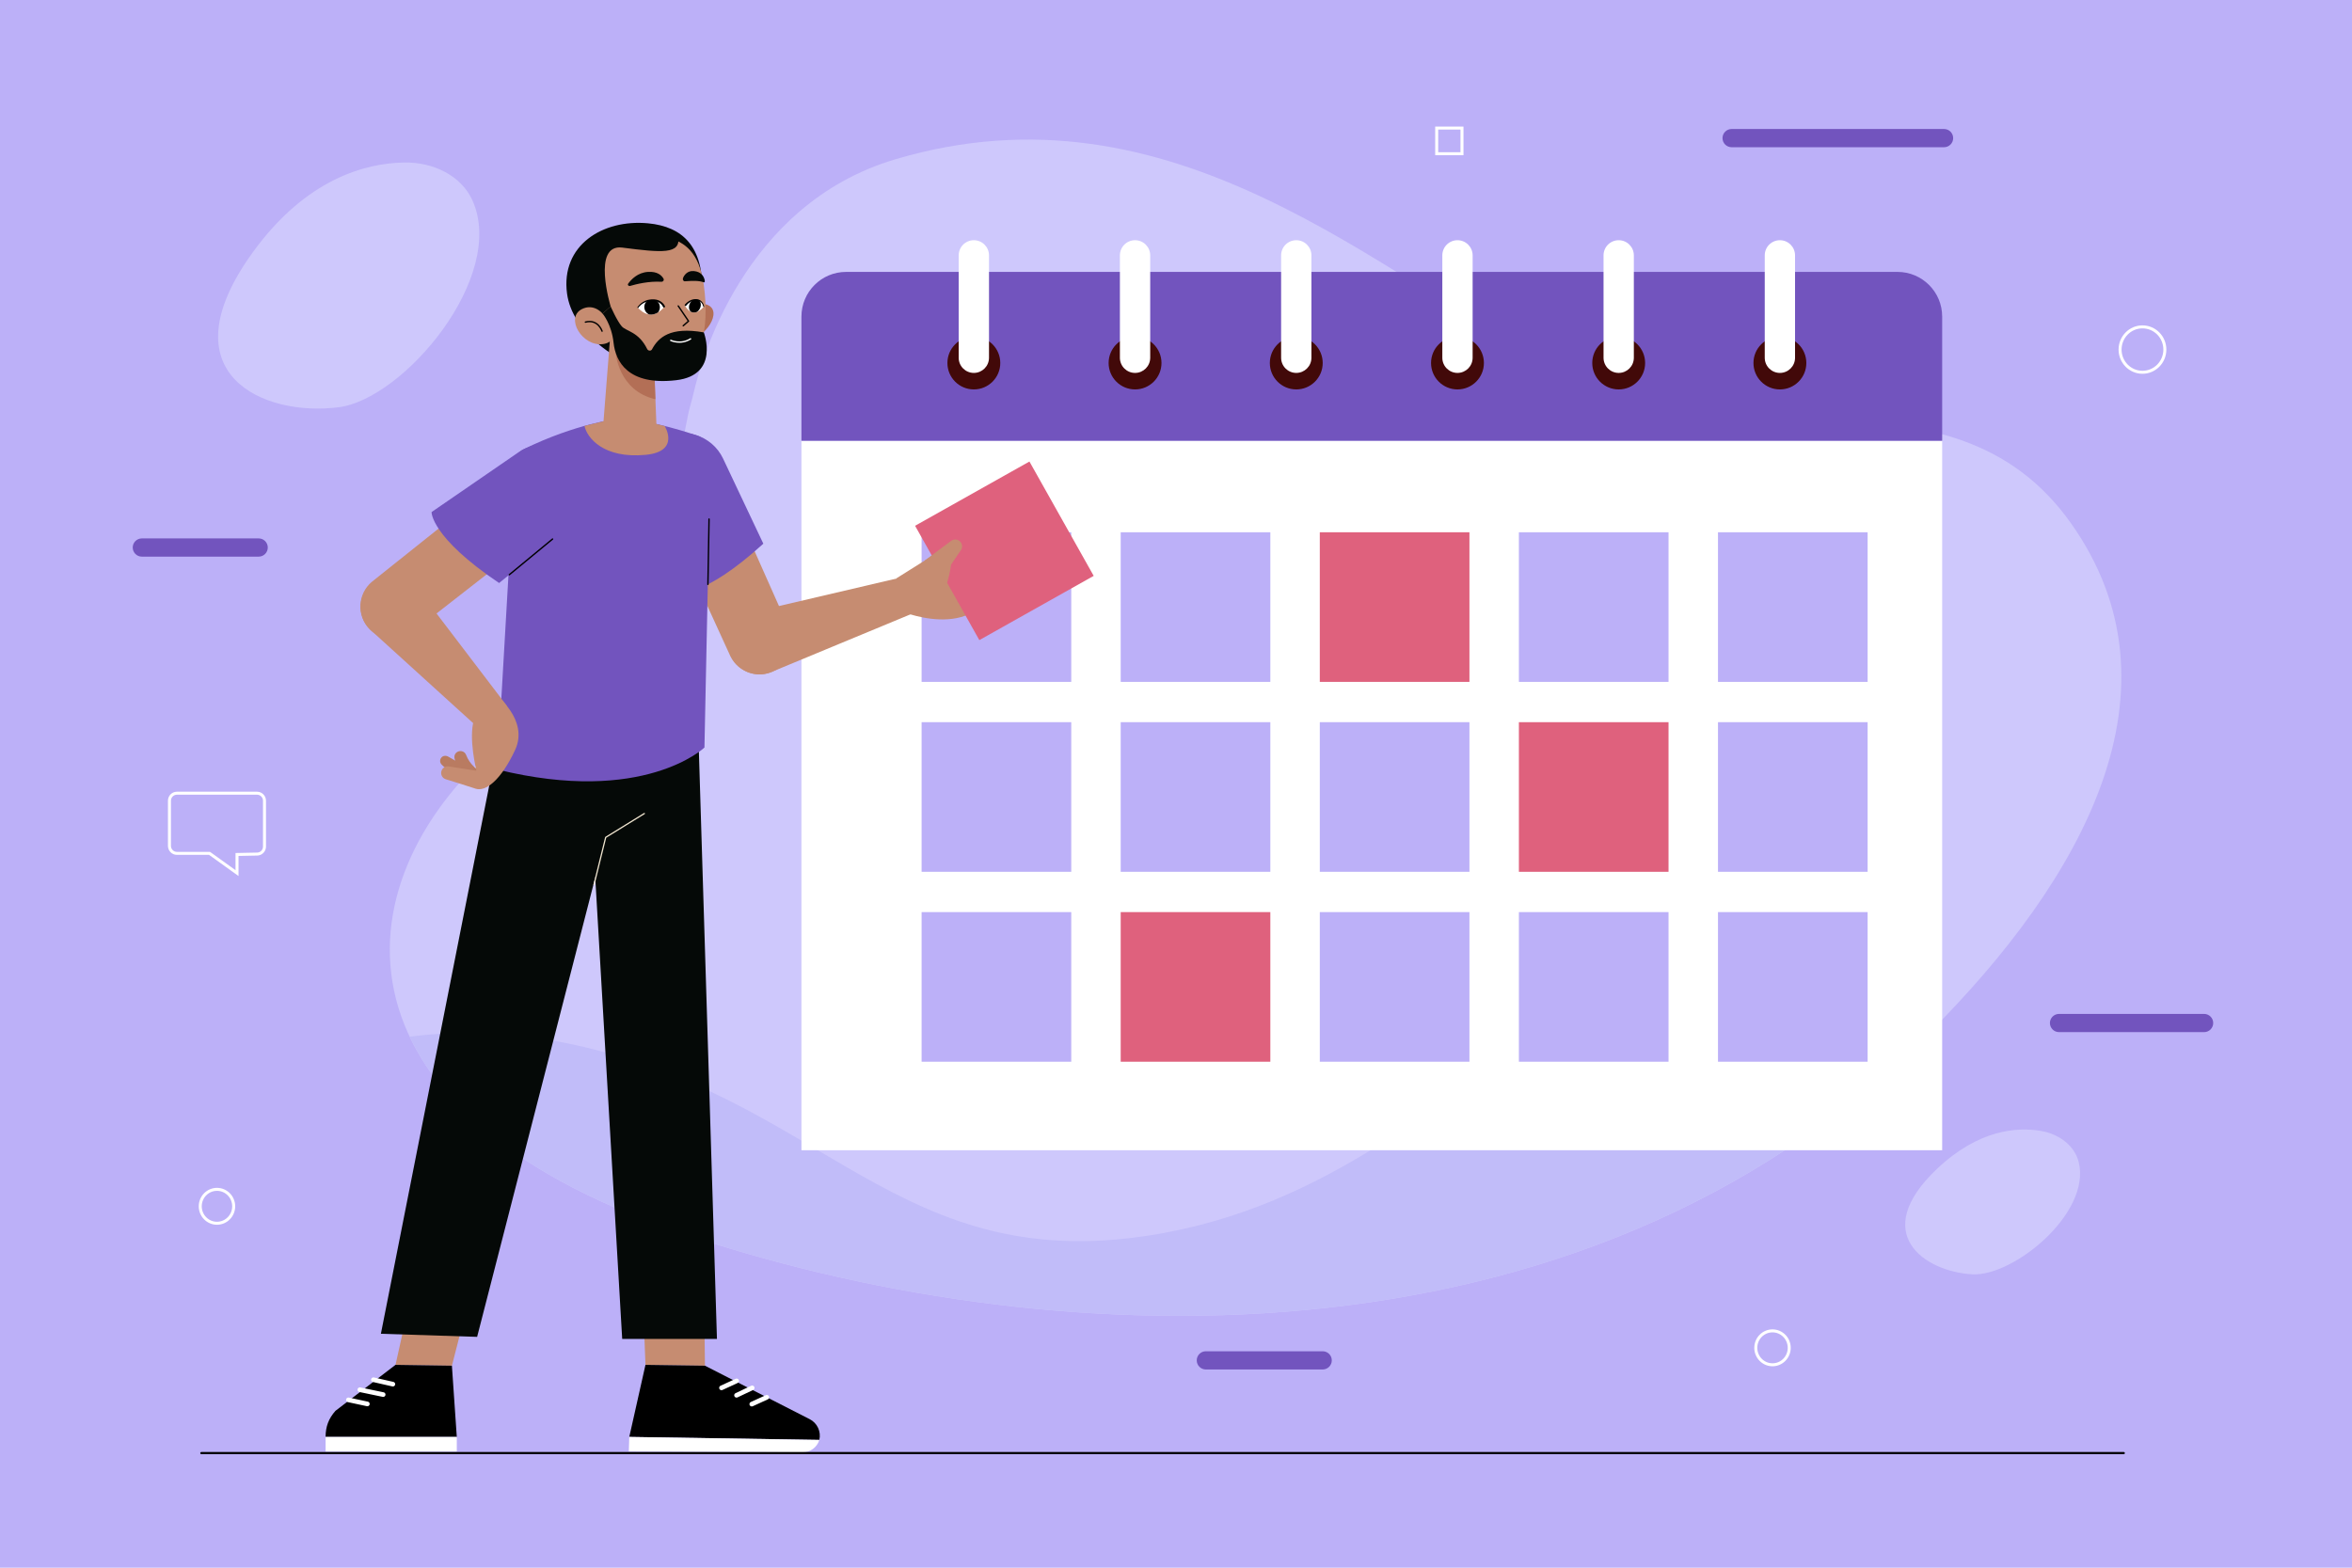<?xml version="1.0" encoding="utf-8"?>
<!-- Generator: Adobe Illustrator 27.5.0, SVG Export Plug-In . SVG Version: 6.00 Build 0)  -->
<svg version="1.1" xmlns="http://www.w3.org/2000/svg" xmlns:xlink="http://www.w3.org/1999/xlink" x="0px" y="0px"
	 viewBox="0 0 750 500" style="enable-background:new 0 0 750 500;" xml:space="preserve">
<g id="BACKGROUND">
	<rect style="fill:#BCB0F8;" width="750" height="500.282"/>
</g>
<g id="OBJECTS">
	<g>
		<g>
			<g>
				<g>
					<defs>
						<path id="XMLID_2_" d="M221.383,124.496c-0.382,1.613-0.781,3.211-1.246,4.807c-3.895,13.361-5.124,61.865-59.186,106.416
							c-53.046,43.713-59.471,117.994,55.271,157.181c114.742,39.187,287.045,48.205,398.622-63.153
							c49.92-49.822,82.796-110.041,45.641-162.723c-38.426-54.484-109.899-18.45-159.794-46.129
							c-61.777-34.271-126.85-96.248-215.12-70.112C236.67,65.262,223.313,116.344,221.383,124.496z"/>
					</defs>
					<use xlink:href="#XMLID_2_"  style="overflow:visible;fill:#CEC8FC;"/>
					<clipPath id="XMLID_00000093163914214608298570000008467920354879887004_">
						<use xlink:href="#XMLID_2_"  style="overflow:visible;"/>
					</clipPath>
					<path style="clip-path:url(#XMLID_00000093163914214608298570000008467920354879887004_);fill:#C1BCF9;" d="M41.717,376.884
						c0,0,50.953-60.922,136.213-44.713c85.26,16.209,107.367,76.984,193.377,61.042C487.484,371.68,513.266,240.8,640.111,360.131
						c0,0-184.398,217.623-398.239,161.337C28.031,465.182,41.717,376.884,41.717,376.884z"/>
				</g>
				<path style="fill:#CEC8FC;" d="M150.632,63.87c-3.481-7.677-12.206-12.208-21.791-12.039
					c-12.202,0.215-31.211,5.088-48.292,28.724c-27.951,38.677,3.372,52.476,27.512,49.325
					C128.843,127.166,161.659,88.187,150.632,63.87z"/>
				<path style="fill:#CEC8FC;" d="M662.866,370.672c-1.252-5.143-6.106-8.957-12.04-9.971c-7.554-1.291-19.851-0.503-33.149,12.087
					c-21.76,20.602-4.044,32.772,11.219,33.644C642.035,407.183,666.832,386.963,662.866,370.672z"/>
			</g>
		</g>
		<g>
			<g>
				<path style="fill:none;stroke:#FFFFFF;stroke-width:0.955;stroke-miterlimit:10;" d="M81.973,252.986H56.404
					c-1.309,0-2.371,1.076-2.371,2.404v14.38c0,1.328,1.061,2.404,2.371,2.404h10.419l8.76,6.296v-5.941l6.437-0.13
					c1.291-0.026,2.323-1.095,2.323-2.404V255.39C84.344,254.062,83.282,252.986,81.973,252.986z"/>
				<path style="fill:none;stroke:#FFFFFF;stroke-width:0.955;stroke-miterlimit:10;" d="M74.52,384.738
					c0,2.986-2.387,5.407-5.332,5.407c-2.945,0-5.332-2.421-5.332-5.407c0-2.986,2.387-5.407,5.332-5.407
					C72.133,379.331,74.52,381.751,74.52,384.738z"/>
				<path style="fill:none;stroke:#FFFFFF;stroke-width:0.955;stroke-miterlimit:10;" d="M570.544,429.877
					c0,2.986-2.387,5.407-5.332,5.407c-2.945,0-5.332-2.421-5.332-5.407c0-2.986,2.387-5.407,5.332-5.407
					C568.157,424.47,570.544,426.89,570.544,429.877z"/>
				
					<ellipse style="fill:none;stroke:#FFFFFF;stroke-width:0.955;stroke-miterlimit:10;" cx="683.183" cy="111.494" rx="7.14" ry="7.24"/>
				
					<rect x="458.129" y="40.848" style="fill:none;stroke:#FFFFFF;stroke-width:0.955;stroke-miterlimit:10;" width="8.064" height="8.178"/>
			</g>
			<g>
				<path style="fill:#7254BE;" d="M619.916,46.955h-67.743c-1.605,0-2.905-1.301-2.905-2.905l0,0c0-1.604,1.301-2.905,2.905-2.905
					h67.743c1.604,0,2.905,1.301,2.905,2.905l0,0C622.821,45.654,621.52,46.955,619.916,46.955z"/>
				<path style="fill:#7254BE;" d="M82.485,177.533H45.228c-1.604,0-2.905-1.301-2.905-2.905l0,0c0-1.605,1.301-2.905,2.905-2.905
					h37.257c1.605,0,2.905,1.301,2.905,2.905l0,0C85.39,176.232,84.089,177.533,82.485,177.533z"/>
				<path style="fill:#7254BE;" d="M702.836,329.187h-46.257c-1.604,0-2.905-1.301-2.905-2.905l0,0c0-1.605,1.301-2.905,2.905-2.905
					h46.257c1.604,0,2.905,1.301,2.905,2.905l0,0C705.741,327.886,704.44,329.187,702.836,329.187z"/>
				<path style="fill:#7254BE;" d="M421.775,436.782h-37.257c-1.605,0-2.905-1.301-2.905-2.905l0,0c0-1.604,1.301-2.905,2.905-2.905
					h37.257c1.605,0,2.905,1.301,2.905,2.905l0,0C424.681,435.481,423.38,436.782,421.775,436.782z"/>
			</g>
		</g>
	</g>
	<g>
		<g>
			<g>
				<rect x="255.56" y="140.571" style="fill:#FFFFFF;" width="363.753" height="226.283"/>
				<g>
					<path style="fill:#7254BE;" d="M255.56,100.967v39.603h363.753v-39.603c0-7.868-6.378-14.246-14.246-14.246H269.806
						C261.938,86.722,255.56,93.1,255.56,100.967z"/>
					<g>
						<g>
							<g>
								<circle style="fill:#420909;" cx="310.538" cy="115.772" r="8.43"/>
								<path style="fill:#FFFFFF;" d="M310.538,118.938L310.538,118.938c-2.668,0-4.832-2.163-4.832-4.831V81.444
									c0-2.668,2.163-4.832,4.832-4.832l0,0c2.668,0,4.832,2.163,4.832,4.832v32.662
									C315.369,116.774,313.206,118.938,310.538,118.938z"/>
							</g>
						</g>
						<g>
							<g>
								<circle style="fill:#420909;" cx="361.944" cy="115.772" r="8.43"/>
								<path style="fill:#FFFFFF;" d="M361.944,118.938L361.944,118.938c-2.668,0-4.832-2.163-4.832-4.831V81.444
									c0-2.668,2.163-4.832,4.832-4.832l0,0c2.668,0,4.831,2.163,4.831,4.832v32.662
									C366.776,116.774,364.613,118.938,361.944,118.938z"/>
							</g>
						</g>
						<g>
							<g>
								<circle style="fill:#420909;" cx="413.351" cy="115.772" r="8.43"/>
								<path style="fill:#FFFFFF;" d="M413.351,118.938L413.351,118.938c-2.668,0-4.831-2.163-4.831-4.831V81.444
									c0-2.668,2.163-4.832,4.831-4.832l0,0c2.668,0,4.832,2.163,4.832,4.832v32.662
									C418.182,116.774,416.019,118.938,413.351,118.938z"/>
							</g>
						</g>
						<g>
							<g>
								<circle style="fill:#420909;" cx="464.757" cy="115.772" r="8.43"/>
								<path style="fill:#FFFFFF;" d="M464.757,118.938L464.757,118.938c-2.668,0-4.832-2.163-4.832-4.831V81.444
									c0-2.668,2.163-4.832,4.832-4.832l0,0c2.668,0,4.832,2.163,4.832,4.832v32.662
									C469.589,116.774,467.426,118.938,464.757,118.938z"/>
							</g>
						</g>
						<g>
							<g>
								<circle style="fill:#420909;" cx="516.164" cy="115.772" r="8.43"/>
								<path style="fill:#FFFFFF;" d="M516.164,118.938L516.164,118.938c-2.668,0-4.832-2.163-4.832-4.831V81.444
									c0-2.668,2.163-4.832,4.832-4.832l0,0c2.668,0,4.832,2.163,4.832,4.832v32.662
									C520.995,116.774,518.832,118.938,516.164,118.938z"/>
							</g>
						</g>
						<g>
							<g>
								<circle style="fill:#420909;" cx="567.57" cy="115.772" r="8.43"/>
								<path style="fill:#FFFFFF;" d="M567.57,118.938L567.57,118.938c-2.668,0-4.832-2.163-4.832-4.831V81.444
									c0-2.668,2.163-4.832,4.832-4.832l0,0c2.668,0,4.831,2.163,4.831,4.832v32.662
									C572.402,116.774,570.239,118.938,567.57,118.938z"/>
							</g>
						</g>
					</g>
				</g>
			</g>
			<g>
				<g>
					<rect x="357.366" y="169.761" style="fill:#BCB0F8;" width="47.718" height="47.718"/>
					<rect x="420.853" y="169.761" style="fill:#DF617D;" width="47.718" height="47.718"/>
					<rect x="484.34" y="169.761" style="fill:#BCB0F8;" width="47.718" height="47.718"/>
					<rect x="547.826" y="169.761" style="fill:#BCB0F8;" width="47.718" height="47.718"/>
					<rect x="293.88" y="169.761" style="fill:#BCB0F8;" width="47.718" height="47.718"/>
				</g>
				<g>
					<rect x="357.366" y="230.333" style="fill:#BCB0F8;" width="47.718" height="47.718"/>
					<rect x="420.853" y="230.333" style="fill:#BCB0F8;" width="47.718" height="47.718"/>
					<rect x="484.34" y="230.333" style="fill:#DF617D;" width="47.718" height="47.718"/>
					<rect x="547.826" y="230.333" style="fill:#BCB0F8;" width="47.718" height="47.718"/>
					<rect x="293.88" y="230.333" style="fill:#BCB0F8;" width="47.718" height="47.718"/>
				</g>
				<g>
					<rect x="357.366" y="290.905" style="fill:#DF617D;" width="47.718" height="47.718"/>
					<rect x="420.853" y="290.905" style="fill:#BCB0F8;" width="47.718" height="47.718"/>
					<rect x="484.34" y="290.905" style="fill:#BCB0F8;" width="47.718" height="47.718"/>
					<rect x="547.826" y="290.905" style="fill:#BCB0F8;" width="47.718" height="47.718"/>
					<rect x="293.88" y="290.905" style="fill:#BCB0F8;" width="47.718" height="47.718"/>
				</g>
			</g>
		</g>
		<g>
			<g>
				<g>
					<g>
						<polygon style="fill:#C68C71;" points="205.826,435.306 204.67,405.374 224.43,406.245 224.793,435.58 						"/>
						<g>
							<g>
								<path d="M224.793,435.58l33.365,17.034c2.447,1.227,3.733,3.972,3.109,6.638l0,0l-60.603-0.954l5.162-22.992L224.793,435.58
									z"/>
								<path style="fill:#FFFFFF;" d="M200.664,458.298l-0.146,4.62l55.397,0.294c2.463,0.006,4.638-1.604,5.352-3.961l0,0
									L200.664,458.298z"/>
							</g>
							<g>
								
									<line style="fill:none;stroke:#FFFFFF;stroke-width:1.481;stroke-linecap:round;stroke-linejoin:round;stroke-miterlimit:10;" x1="234.898" y1="440.426" x2="230.07" y2="442.648"/>
								
									<line style="fill:none;stroke:#FFFFFF;stroke-width:1.481;stroke-linecap:round;stroke-linejoin:round;stroke-miterlimit:10;" x1="239.85" y1="442.648" x2="234.864" y2="445.01"/>
								
									<line style="fill:none;stroke:#FFFFFF;stroke-width:1.481;stroke-linecap:round;stroke-linejoin:round;stroke-miterlimit:10;" x1="244.512" y1="445.647" x2="239.725" y2="447.833"/>
							</g>
						</g>
					</g>
					<polygon style="fill:#050907;" points="222.159,216.992 228.62,427.03 198.403,427.03 186.241,218.858 					"/>
				</g>
				<g>
					<g>
						<polygon style="fill:#C68C71;" points="126.123,435.306 132.111,408.366 150.883,409.238 144.102,435.58 						"/>
						<path d="M126.123,435.306l-19.16,14.669c-2.173,2.471-3.138,5.031-3.138,8.322l0,0h41.835l-1.557-22.718L126.123,435.306z"/>
						
							<rect x="103.824" y="458.298" transform="matrix(-1 -1.224647e-16 1.224647e-16 -1 249.484 921.262)" style="fill:#FFFFFF;" width="41.835" height="4.666"/>
						
							<line style="fill:none;stroke:#FFFFFF;stroke-width:1.481;stroke-linecap:round;stroke-linejoin:round;stroke-miterlimit:10;" x1="125.273" y1="441.464" x2="119.073" y2="440.051"/>
						
							<line style="fill:none;stroke:#FFFFFF;stroke-width:1.481;stroke-linecap:round;stroke-linejoin:round;stroke-miterlimit:10;" x1="122.181" y1="444.789" x2="114.748" y2="443.242"/>
						
							<line style="fill:none;stroke:#FFFFFF;stroke-width:1.481;stroke-linecap:round;stroke-linejoin:round;stroke-miterlimit:10;" x1="117.139" y1="447.77" x2="111.096" y2="446.473"/>
					</g>
					<g>
						<polygon style="fill:#050907;" points="162.102,219.716 121.459,425.395 152.144,426.378 205.723,218 						"/>
						
							<polyline style="fill:none;stroke:#F1E6D0;stroke-width:0.394;stroke-linecap:round;stroke-linejoin:round;stroke-miterlimit:10;" points="
							189.42,282.123 193.14,267.072 205.463,259.472 						"/>
					</g>
				</g>
			</g>
			<g>
				<g>
					<g>
						<path style="fill:#C68C71;" d="M216.036,172.395l16.868,36.899c2.609,5.333,9.166,7.375,14.342,4.466l0,0
							c4.734-2.661,6.6-8.532,4.271-13.437l-17.722-39.895L216.036,172.395z"/>
						<path style="fill:#7254BE;" d="M216.305,188.93c0,0,7.619,2.189,27.104-15.525l-12.826-27.127
							c-3.582-7.575-12.894-10.441-20.116-6.191l0,0c-5.982,3.521-8.558,10.841-6.099,17.332L216.305,188.93z"/>
					</g>
					<g>
						<path style="fill:#C68C71;" d="M239.775,195.305l51.637-12.081l2.531,11.217l-47.953,19.887
							c-5.747,2.363-12.238-1.011-13.605-7.073v0C231.183,201.924,234.468,196.611,239.775,195.305z"/>
						<g>
							<path style="fill:#C68C71;" d="M285.889,184.43l1.897,10.653c0,0,28.383,11.763,31.193-15.961l-9.951-9.246L285.889,184.43z"
								/>
							
								<rect x="299.53" y="154.68" transform="matrix(0.49 0.872 -0.872 0.49 316.374 -189.783)" style="fill:#DF617D;" width="41.819" height="41.819"/>
							<path style="fill:#C68C71;" d="M294.895,178.765l8.396-6.256c1.191-0.887,2.901-0.357,3.38,1.048l0,0
								c0.264,0.773,0.076,1.629-0.489,2.219l-2.915,4.315c0,0-1.091,9.26-4.772,11.853L294.895,178.765z"/>
						</g>
					</g>
				</g>
				<g>
					<path style="fill:#7254BE;" d="M196.847,133.609c0,0-13.06,1.407-29.884,9.667c-2.888,1.418-3.078,4.556-2.956,7.77
						l-5.446,94.375c46.735,11.518,66.07-7.001,66.07-7.001l1.926-93.074c0.181-2.904-1.606-5.565-4.368-6.479
						C215.853,136.772,204.453,133.419,196.847,133.609z"/>
					<path style="fill:#C68C71;" d="M186.375,135.839l6.074-1.479l10.248-1.608l5.85,2.302l3.407,0.82c0,0,5.092,8.143-6.092,9.195
						C192.444,146.331,187.206,139.651,186.375,135.839z"/>
					
						<line style="fill:none;stroke:#000000;stroke-width:0.44;stroke-linecap:round;stroke-linejoin:round;stroke-miterlimit:10;" x1="225.741" y1="186.376" x2="226.099" y2="165.547"/>
				</g>
				<g>
					<g>
						<path style="fill:#C68C71;" d="M132.923,187.413l28.746,37.762l-9.182,6.923l-34.345-31.193
							c-4.519-4.265-4.114-11.57,0.848-15.31l0,0C123.355,182.305,129.549,183.114,132.923,187.413z"/>
						<g>
							<path style="fill:#B97B61;" d="M152.345,245.498c0,0-2.512-1.539-3.725-4.743c-0.376-0.992-1.52-1.457-2.51-1.074l0,0
								c-0.867,0.336-1.373,1.247-1.176,2.156c0.342,1.581,1.275,4.077,3.815,6.391L152.345,245.498z"/>
							<path style="fill:#B97B61;" d="M154.363,246.536c0,0-3.91-0.762-11.367-5.178c-0.775-0.459-1.743-0.396-2.296,0.315l0,0
								c-0.513,0.66-0.458,1.596,0.132,2.188c1.463,1.467,4.594,4.029,9.594,5.31L154.363,246.536z"/>
							<path style="fill:#C68C71;" d="M157.983,221.514c0,0,10.76,8.062,6.276,17.676c-4.484,9.614-9.391,13.454-12.654,12.34
								c-2.258-0.77-6.841-2.189-9.45-2.989c-1.082-0.332-1.703-1.458-1.413-2.551l0,0c0.268-1.01,1.236-1.671,2.274-1.553
								l8.928,1.384c0,0-2.635-10.242-0.791-16.393L157.983,221.514z"/>
						</g>
					</g>
					<g>
						<path style="fill:#C68C71;" d="M150.309,160.242l-31.714,25.303c-4.542,3.824-4.935,10.68-0.859,14.997l0,0
							c3.728,3.948,9.876,4.337,14.072,0.889l34.415-26.857L150.309,160.242z"/>
						<g>
							<path style="fill:#7254BE;" d="M137.618,163.319c0,0-0.312,7.921,21.533,22.628l23.292-18.917
								c6.505-5.283,7.071-15.01,1.223-21.011v0c-4.845-4.972-12.567-5.73-18.286-1.796L137.618,163.319z"/>
							
								<line style="fill:none;stroke:#000000;stroke-width:0.44;stroke-linecap:round;stroke-linejoin:round;stroke-miterlimit:10;" x1="162.41" y1="183.299" x2="176.199" y2="171.919"/>
						</g>
					</g>
				</g>
			</g>
			<g>
				<path style="fill:#050907;" d="M223.877,93.415c-0.42,11.248-15.155,18.738-26.784,20.586c-0.837-0.25-14.62-7.99-16.277-20.368
					c-2.061-15.388,11.343-23.77,25.835-22.411C217.767,72.264,224.423,78.78,223.877,93.415z"/>
				<polygon style="fill:#C68C71;" points="194.692,105.83 192.254,136.831 209.449,138.805 208.21,107.798 				"/>
				<path style="fill:#B36F56;" d="M208.991,127.333c-11.86-2.722-12.654-14.782-12.654-14.782l12.194,1.048L208.991,127.333z"/>
				<path style="fill:#B36F56;" d="M216.796,105.933c0.35-1.994,1.042-3.924,2.134-5.69c1.498-2.422,3.473-4.245,6.591-3.04
					c5.183,2.003-0.732,10.788-6.044,11.076C217.914,108.364,216.576,107.188,216.796,105.933L216.796,105.933z"/>
				<path style="fill:#C68C71;" d="M201.057,73.873c3.693-0.728,8.567,0.928,12.184,1.967c4.9,1.407,9.769,4.456,11.193,15.088
					c2.026,15.126-1.394,25.45-9.13,28.339c-5.939,2.218-10.051,0.9-16.389-3.434c-2.359-1.613-4.436-5.97-4.893-8.921l-2.254-8.315
					C191.769,98.596,183.412,77.351,201.057,73.873z"/>
				<path style="fill:#050907;" d="M194.717,97.71c0,0-6.094-19.993,3.714-18.739c12.507,1.598,18.698,2.242,17.845-3.436
					c0,0-15.043-10.003-26.485,1.892c-11.442,11.895,2.367,22.609,2.367,22.609L194.717,97.71z"/>
				<g>
					<path style="fill:#C68C71;" d="M195.122,107.384c-0.295-2.11-0.952-4.165-2.035-6.061c-1.486-2.602-4.478-4.33-7.596-2.704
						c-5.31,2.769,0.175,11.961,6.727,11.133C193.851,109.547,195.308,108.713,195.122,107.384L195.122,107.384z"/>
					
						<path style="fill:none;stroke:#000000;stroke-width:0.44;stroke-linecap:round;stroke-linejoin:round;stroke-miterlimit:10;" d="
						M186.667,102.733c4.056-1.062,5.322,2.886,5.322,2.886"/>
				</g>
				<g>
					<g>
						
							<polyline style="fill:none;stroke:#000000;stroke-width:0.44;stroke-linecap:round;stroke-linejoin:round;stroke-miterlimit:10;" points="
							216.276,97.584 219.555,102.422 217.864,103.896 						"/>
					</g>
					<g>
						<g>
							<defs>
								<path id="XMLID_4_" d="M211.759,97.965c0,0-3.182-5.287-8.359,0.105C203.4,98.07,207.264,103.221,211.759,97.965z"/>
							</defs>
							<use xlink:href="#XMLID_4_"  style="overflow:visible;fill:#FFFFFF;"/>
							<clipPath id="XMLID_00000145018284812187997690000014814997593172963250_">
								<use xlink:href="#XMLID_4_"  style="overflow:visible;"/>
							</clipPath>
							<path style="clip-path:url(#XMLID_00000145018284812187997690000014814997593172963250_);" d="M210.313,97.237
								c0.408,1.352-0.324,2.768-1.635,3.164c-1.311,0.396-2.704-0.379-3.112-1.731c-0.408-1.352,0.324-2.768,1.635-3.164
								C208.512,95.11,209.905,95.885,210.313,97.237z"/>
						</g>
						<g>
							<path d="M203.27,97.978c0.453-0.646,1.031-1.215,1.71-1.633c0.682-0.42,1.426-0.709,2.254-0.808l-0.019,0.002
								c0.447-0.059,0.9-0.098,1.358-0.066c0.458,0.026,0.915,0.123,1.356,0.277c0.436,0.17,0.85,0.409,1.207,0.72
								c0.361,0.317,0.659,0.664,0.887,1.138c0.079,0.163,0.01,0.359-0.153,0.437c-0.163,0.078-0.359,0.01-0.437-0.153
								c-0.002-0.003-0.003-0.007-0.005-0.01l-0.013-0.029c-0.139-0.319-0.397-0.668-0.686-0.931
								c-0.292-0.273-0.636-0.489-1.007-0.651c-0.378-0.147-0.778-0.249-1.191-0.287c-0.413-0.044-0.833-0.023-1.253,0.017
								l-0.019,0.002c-0.703,0.06-1.443,0.308-2.078,0.678c-0.645,0.369-1.204,0.883-1.653,1.481
								c-0.051,0.071-0.151,0.087-0.222,0.035C203.238,98.147,203.223,98.048,203.27,97.978z"/>
						</g>
					</g>
					<g>
						<g>
							<defs>
								<path id="XMLID_3_" d="M218.417,97.51c0,0,4.142-4.679,6.006,0.268C224.423,97.778,221.202,102.188,218.417,97.51z"/>
							</defs>
							<use xlink:href="#XMLID_3_"  style="overflow:visible;fill:#FFFFFF;"/>
							<clipPath id="XMLID_00000021114720511060392520000004917845982528688538_">
								<use xlink:href="#XMLID_3_"  style="overflow:visible;"/>
							</clipPath>
							<path style="clip-path:url(#XMLID_00000021114720511060392520000004917845982528688538_);" d="M219.958,96.821
								c-0.527,1.135-0.226,2.393,0.673,2.811c0.899,0.417,2.054-0.164,2.581-1.299c0.527-1.135,0.226-2.393-0.673-2.811
								C221.641,95.104,220.485,95.686,219.958,96.821z"/>
						</g>
						<g>
							<path d="M224.294,97.81c-0.131-0.501-0.365-0.971-0.703-1.34c-0.174-0.179-0.373-0.331-0.592-0.443
								c-0.213-0.112-0.468-0.19-0.682-0.206l-0.016-0.001c-0.671-0.066-1.351,0.06-1.947,0.374
								c-0.594,0.303-1.136,0.77-1.528,1.285l-0.013,0.017c-0.091,0.12-0.262,0.143-0.382,0.052
								c-0.12-0.091-0.143-0.262-0.052-0.382c0.002-0.002,0.004-0.006,0.006-0.008c0.493-0.599,1.08-1.058,1.764-1.383
								c0.678-0.327,1.459-0.443,2.202-0.34l-0.016-0.001c0.613,0.076,1.113,0.394,1.497,0.817c0.37,0.434,0.599,0.961,0.718,1.496
								c0.016,0.071-0.028,0.142-0.1,0.158C224.382,97.921,224.313,97.878,224.294,97.81z"/>
						</g>
					</g>
					<path style="fill:#050907;" d="M194.717,97.71c0,0,2.019,4.634,3.549,6.376c1.4,1.594,5.374,1.671,8.108,7.239
						c0.304,0.618,1.213,0.696,1.536,0.087c1.975-3.718,5.766-7.326,16.525-5.392c0,0,5.197,13.608-8.833,15.243
						c-15.375,1.792-19.317-6.004-19.949-11.943c-0.632-5.939-3.494-9.285-3.494-9.285L194.717,97.71z"/>
					<path style="fill:#050907;" d="M200.914,91.197c2.007-0.591,6.017-1.568,9.945-1.327c0.589,0.036,0.986-0.521,0.713-1.005
						c-0.574-1.017-1.907-2.339-4.935-2.147c-3.278,0.208-5.343,2.381-6.335,3.762C200.036,90.85,200.448,91.334,200.914,91.197z"/>
					<path style="fill:#050907;" d="M224.383,90.041c-1.431-0.551-3.373-0.52-6.016-0.325c-0.396,0.029-0.729-0.481-0.599-0.921
						c0.275-0.924,1.395-2.54,3.475-2.346c2.252,0.21,3.18,1.53,3.474,2.942C224.8,89.788,224.715,90.169,224.383,90.041z"/>
					
						<path style="fill:none;stroke:#FFFFFF;stroke-width:0.44;stroke-linecap:round;stroke-linejoin:round;stroke-miterlimit:10;" d="
						M213.889,108.559c0,0,3.158,1.522,6.316-0.485"/>
				</g>
			</g>
		</g>
		
			<line style="fill:none;stroke:#000000;stroke-width:0.692;stroke-linecap:round;stroke-linejoin:round;stroke-miterlimit:10;" x1="64.204" y1="463.451" x2="677.219" y2="463.451"/>
	</g>
</g>
</svg>
